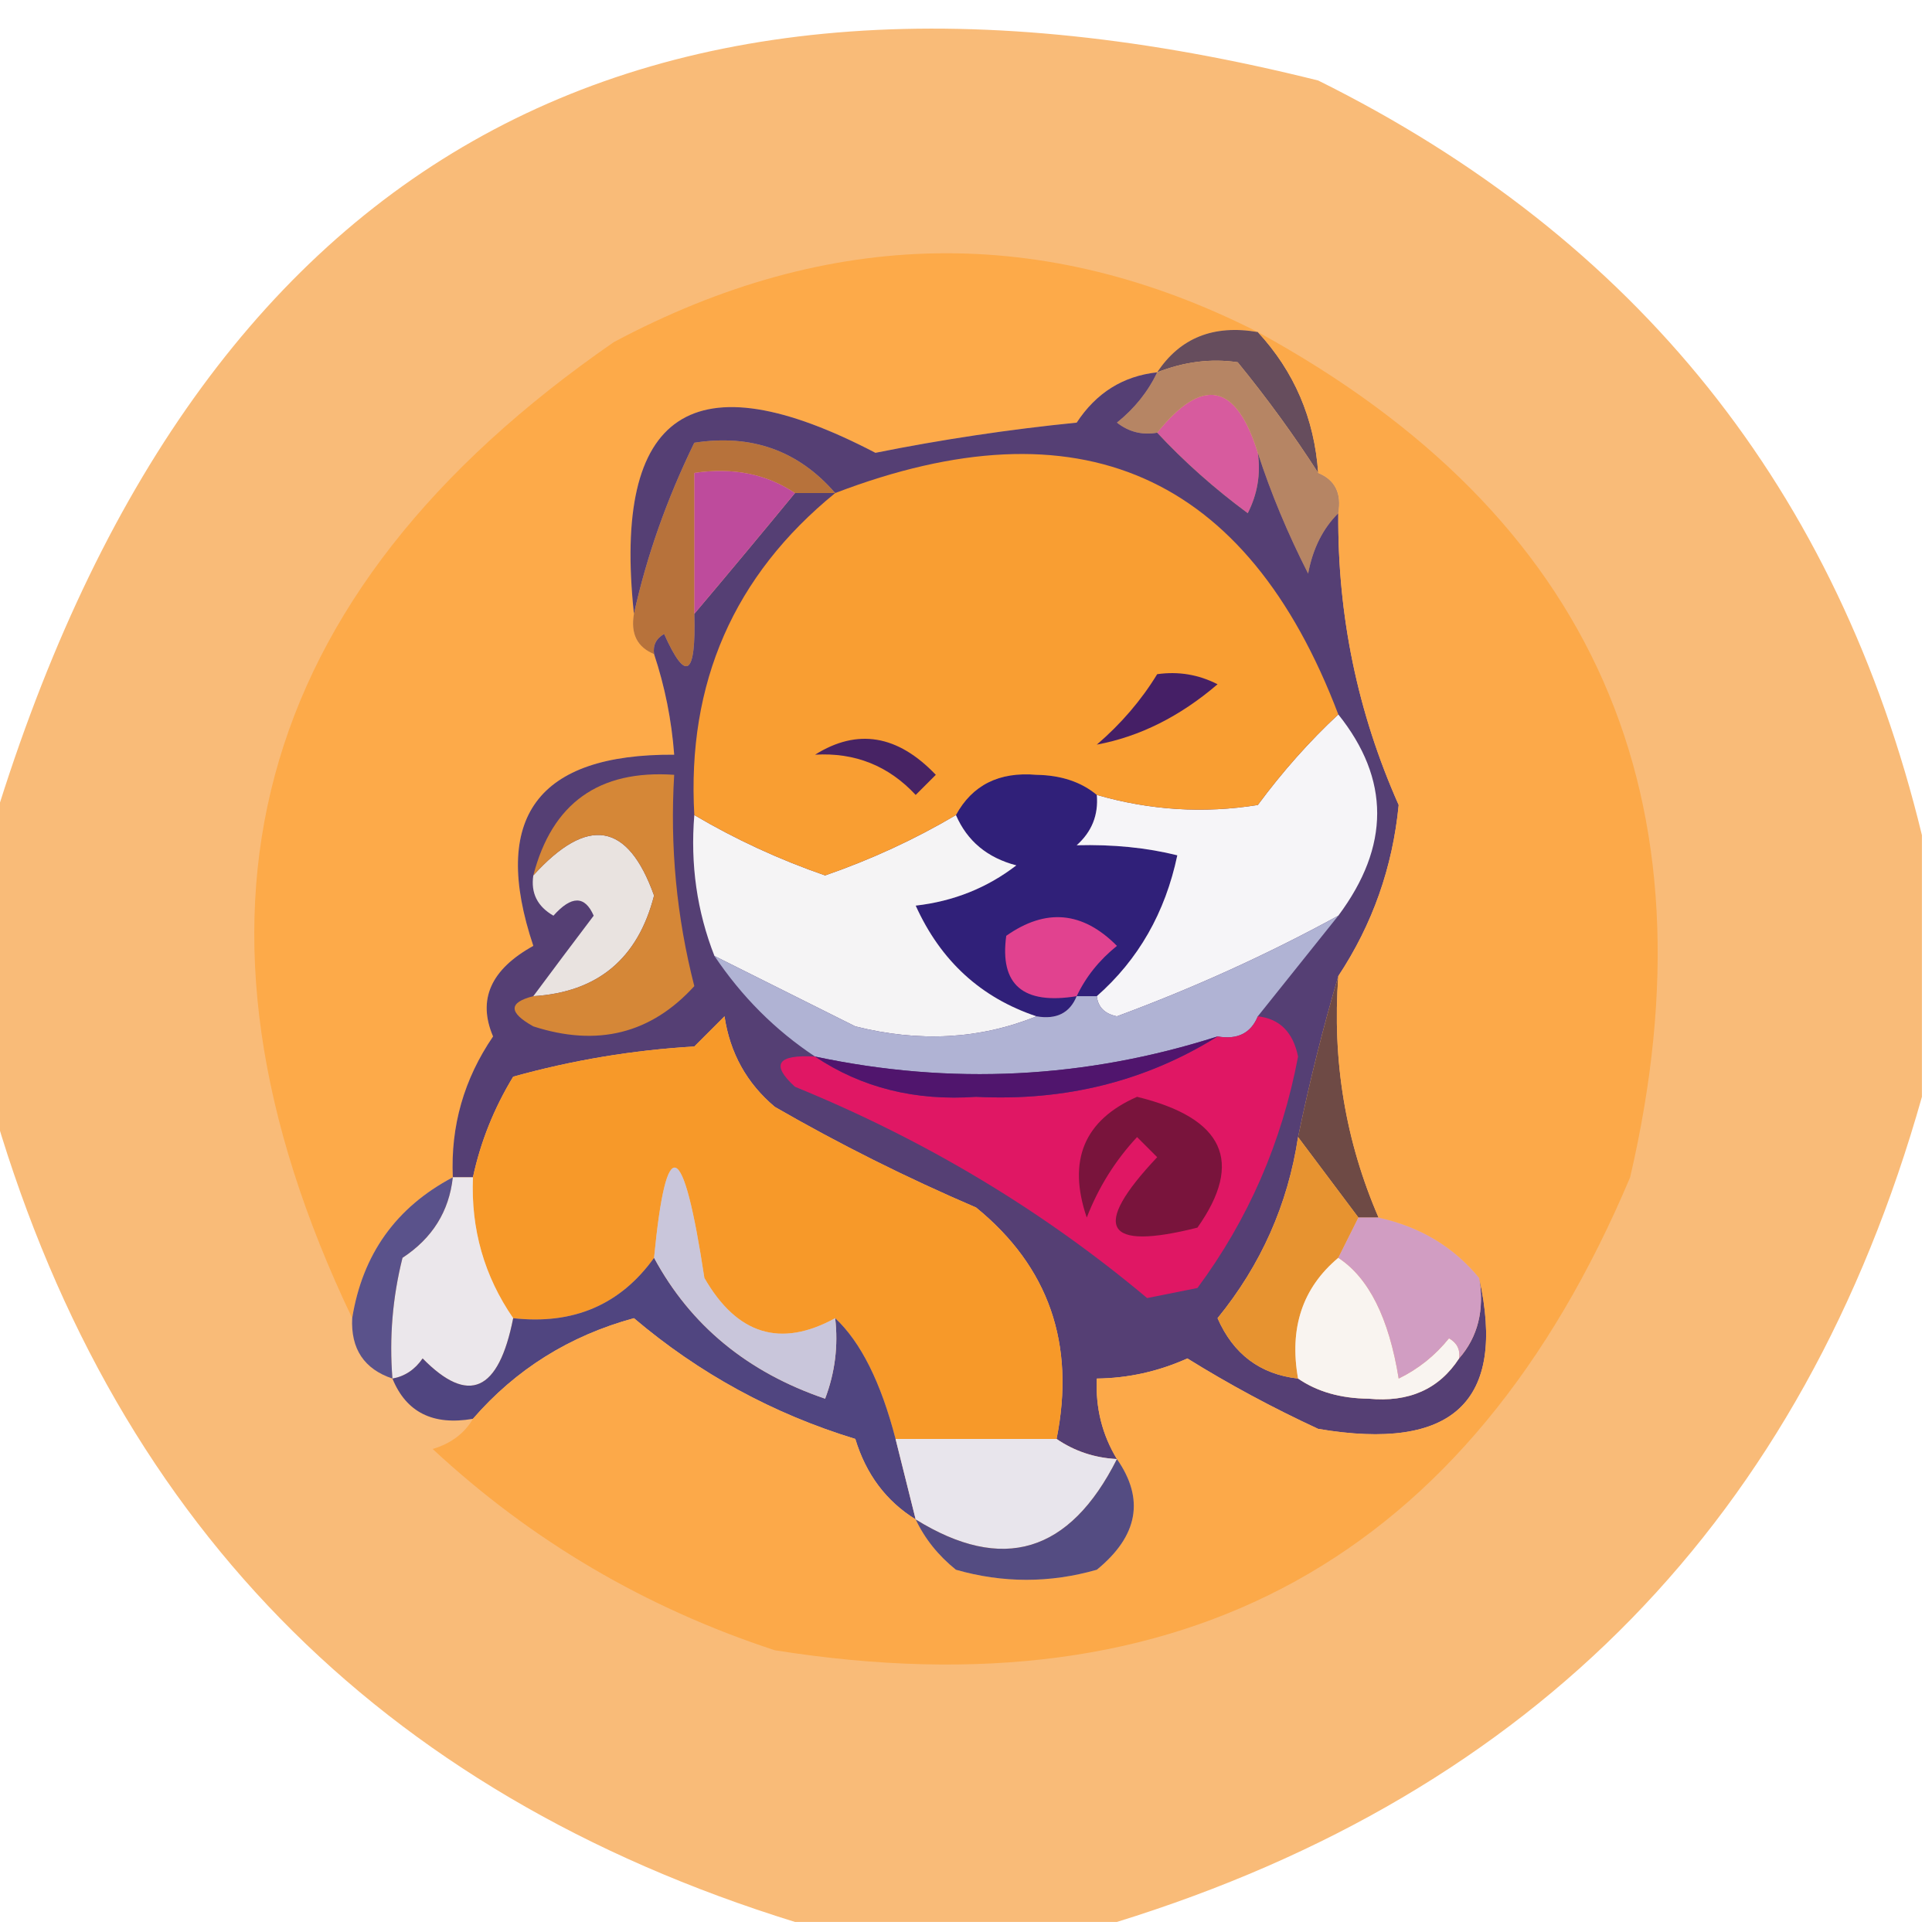 <?xml version="1.0" encoding="UTF-8"?>
<!DOCTYPE svg PUBLIC "-//W3C//DTD SVG 1.1//EN" "http://www.w3.org/Graphics/SVG/1.1/DTD/svg11.dtd">
<svg xmlns="http://www.w3.org/2000/svg" version="1.1" width="96px" height="96px" style="shape-rendering:geometricPrecision; text-rendering:geometricPrecision; image-rendering:optimizeQuality; fill-rule:evenodd; clip-rule:evenodd" xmlns:xlink="http://www.w3.org/1999/xlink">
<g><path style="opacity:0.933" fill="#f8b66e" d="M 95.5,41.5 C 95.5,45.833 95.5,50.167 95.5,54.5C 89.597,75.403 76.264,89.069 55.5,95.5C 50.167,95.5 44.833,95.5 39.5,95.5C 18.736,89.069 5.403,75.403 -0.5,54.5C -0.5,50.167 -0.5,45.833 -0.5,41.5C 9.509,8.005 31.509,-4.495 65.5,4C 81.342,11.861 91.342,24.361 95.5,41.5 Z"/></g>
<g><path style="opacity:1" fill="#fdaa49" d="M 62.5,16.5 C 60.302,16.12 58.635,16.787 57.5,18.5C 55.804,18.685 54.471,19.519 53.5,21C 50.139,21.337 46.806,21.837 43.5,22.5C 34.427,17.765 30.427,20.431 31.5,30.5C 31.328,31.492 31.662,32.158 32.5,32.5C 33.038,34.117 33.371,35.784 33.5,37.5C 26.7,37.459 24.366,40.626 26.5,47C 24.384,48.171 23.718,49.671 24.5,51.5C 23.054,53.618 22.387,55.951 22.5,58.5C 19.677,59.992 18.01,62.326 17.5,65.5C 8.041,45.702 12.374,29.536 30.5,17C 41.223,11.284 51.889,11.117 62.5,16.5 Z"/></g>
<g><path style="opacity:1" fill="#664d5d" d="M 62.5,16.5 C 64.312,18.46 65.312,20.794 65.5,23.5C 64.31,21.645 62.977,19.812 61.5,18C 60.181,17.805 58.847,17.972 57.5,18.5C 58.635,16.787 60.302,16.12 62.5,16.5 Z"/></g>
<g><path style="opacity:1" fill="#d75b9e" d="M 62.5,22.5 C 62.65,23.552 62.483,24.552 62,25.5C 60.333,24.267 58.833,22.933 57.5,21.5C 59.756,18.695 61.423,19.028 62.5,22.5 Z"/></g>
<g><path style="opacity:1" fill="#b68564" d="M 65.5,23.5 C 66.338,23.842 66.672,24.508 66.5,25.5C 65.732,26.262 65.232,27.262 65,28.5C 63.981,26.498 63.148,24.498 62.5,22.5C 61.423,19.028 59.756,18.695 57.5,21.5C 56.761,21.631 56.094,21.464 55.5,21C 56.38,20.292 57.047,19.458 57.5,18.5C 58.847,17.972 60.181,17.805 61.5,18C 62.977,19.812 64.31,21.645 65.5,23.5 Z"/></g>
<g><path style="opacity:1" fill="#b7723b" d="M 41.5,24.5 C 40.833,24.5 40.167,24.5 39.5,24.5C 38.081,23.549 36.415,23.215 34.5,23.5C 34.5,25.833 34.5,28.167 34.5,30.5C 34.587,33.598 34.087,33.932 33,31.5C 32.601,31.728 32.435,32.062 32.5,32.5C 31.662,32.158 31.328,31.492 31.5,30.5C 32.132,27.638 33.132,24.804 34.5,22C 37.339,21.556 39.672,22.39 41.5,24.5 Z"/></g>
<g><path style="opacity:1" fill="#553f74" d="M 57.5,18.5 C 57.047,19.458 56.38,20.292 55.5,21C 56.094,21.464 56.761,21.631 57.5,21.5C 58.833,22.933 60.333,24.267 62,25.5C 62.483,24.552 62.65,23.552 62.5,22.5C 63.148,24.498 63.981,26.498 65,28.5C 65.232,27.262 65.732,26.262 66.5,25.5C 66.454,30.565 67.454,35.399 69.5,40C 69.199,43.097 68.199,45.93 66.5,48.5C 65.745,51.053 65.078,53.72 64.5,56.5C 63.992,59.852 62.658,62.852 60.5,65.5C 61.283,67.288 62.616,68.288 64.5,68.5C 65.449,69.152 66.615,69.486 68,69.5C 70.008,69.693 71.508,69.026 72.5,67.5C 73.434,66.432 73.768,65.099 73.5,63.5C 74.861,69.636 72.195,72.136 65.5,71C 63.238,69.953 61.071,68.787 59,67.5C 57.56,68.148 56.06,68.481 54.5,68.5C 54.433,69.959 54.766,71.292 55.5,72.5C 54.391,72.443 53.391,72.11 52.5,71.5C 53.447,66.778 52.114,62.944 48.5,60C 45.044,58.519 41.711,56.852 38.5,55C 37.107,53.829 36.273,52.329 36,50.5C 35.5,51 35,51.5 34.5,52C 31.447,52.179 28.447,52.679 25.5,53.5C 24.544,55.075 23.877,56.742 23.5,58.5C 23.167,58.5 22.833,58.5 22.5,58.5C 22.387,55.951 23.054,53.618 24.5,51.5C 23.718,49.671 24.384,48.171 26.5,47C 24.366,40.626 26.7,37.459 33.5,37.5C 33.371,35.784 33.038,34.117 32.5,32.5C 32.435,32.062 32.601,31.728 33,31.5C 34.087,33.932 34.587,33.598 34.5,30.5C 36.156,28.54 37.823,26.54 39.5,24.5C 40.167,24.5 40.833,24.5 41.5,24.5C 39.672,22.39 37.339,21.556 34.5,22C 33.132,24.804 32.132,27.638 31.5,30.5C 30.427,20.431 34.427,17.765 43.5,22.5C 46.806,21.837 50.139,21.337 53.5,21C 54.471,19.519 55.804,18.685 57.5,18.5 Z"/></g>
<g><path style="opacity:1" fill="#302079" d="M 54.5,39.5 C 54.586,40.496 54.252,41.329 53.5,42C 55.313,41.954 56.979,42.12 58.5,42.5C 57.9,45.349 56.567,47.682 54.5,49.5C 54.167,49.5 53.833,49.5 53.5,49.5C 53.158,50.338 52.492,50.672 51.5,50.5C 48.74,49.577 46.74,47.744 45.5,45C 47.384,44.784 49.051,44.117 50.5,43C 49.058,42.623 48.058,41.79 47.5,40.5C 48.312,39.007 49.645,38.34 51.5,38.5C 52.726,38.52 53.726,38.853 54.5,39.5 Z"/></g>
<g><path style="opacity:1" fill="#e9e3e0" d="M 26.5,49.5 C 27.476,48.185 28.476,46.852 29.5,45.5C 29.062,44.494 28.396,44.494 27.5,45.5C 26.703,45.043 26.369,44.376 26.5,43.5C 29.2,40.52 31.2,40.854 32.5,44.5C 31.698,47.637 29.698,49.304 26.5,49.5 Z"/></g>
<g><path style="opacity:1" fill="#f5f4f5" d="M 34.5,40.5 C 36.552,41.71 38.718,42.71 41,43.5C 43.282,42.71 45.448,41.71 47.5,40.5C 48.058,41.79 49.058,42.623 50.5,43C 49.051,44.117 47.384,44.784 45.5,45C 46.74,47.744 48.74,49.577 51.5,50.5C 48.697,51.638 45.697,51.804 42.5,51C 40.114,49.807 37.78,48.64 35.5,47.5C 34.631,45.283 34.298,42.95 34.5,40.5 Z"/></g>
<g><path style="opacity:1" fill="#f6f5f8" d="M 66.5,35.5 C 69.075,38.718 69.075,42.051 66.5,45.5C 63.005,47.412 59.338,49.079 55.5,50.5C 54.893,50.376 54.56,50.043 54.5,49.5C 56.567,47.682 57.9,45.349 58.5,42.5C 56.979,42.12 55.313,41.954 53.5,42C 54.252,41.329 54.586,40.496 54.5,39.5C 57.141,40.263 59.808,40.43 62.5,40C 63.733,38.333 65.067,36.833 66.5,35.5 Z"/></g>
<g><path style="opacity:1" fill="#be4b9c" d="M 39.5,24.5 C 37.823,26.54 36.156,28.54 34.5,30.5C 34.5,28.167 34.5,25.833 34.5,23.5C 36.415,23.215 38.081,23.549 39.5,24.5 Z"/></g>
<g><path style="opacity:1" fill="#f99e32" d="M 66.5,35.5 C 65.067,36.833 63.733,38.333 62.5,40C 59.808,40.43 57.141,40.263 54.5,39.5C 53.726,38.853 52.726,38.52 51.5,38.5C 49.645,38.34 48.312,39.007 47.5,40.5C 45.448,41.71 43.282,42.71 41,43.5C 38.718,42.71 36.552,41.71 34.5,40.5C 34.129,33.935 36.462,28.602 41.5,24.5C 53.615,19.864 61.948,23.53 66.5,35.5 Z"/></g>
<g><path style="opacity:1" fill="#451f66" d="M 57.5,33.5 C 58.552,33.35 59.552,33.517 60.5,34C 58.631,35.602 56.631,36.602 54.5,37C 55.71,35.961 56.71,34.794 57.5,33.5 Z"/></g>
<g><path style="opacity:1" fill="#472364" d="M 40.5,37.5 C 42.605,36.181 44.605,36.514 46.5,38.5C 46.167,38.833 45.833,39.167 45.5,39.5C 44.15,38.05 42.483,37.383 40.5,37.5 Z"/></g>
<g><path style="opacity:1" fill="#e1428f" d="M 53.5,49.5 C 50.834,49.934 49.667,48.934 50,46.5C 51.965,45.115 53.798,45.282 55.5,47C 54.62,47.708 53.953,48.542 53.5,49.5 Z"/></g>
<g><path style="opacity:1" fill="#d58737" d="M 26.5,49.5 C 29.698,49.304 31.698,47.637 32.5,44.5C 31.2,40.854 29.2,40.52 26.5,43.5C 27.43,39.907 29.763,38.241 33.5,38.5C 33.285,42.059 33.618,45.559 34.5,49C 32.349,51.365 29.683,52.031 26.5,51C 25.262,50.31 25.262,49.81 26.5,49.5 Z"/></g>
<g><path style="opacity:1" fill="#b0b3d4" d="M 66.5,45.5 C 65.167,47.167 63.833,48.833 62.5,50.5C 62.158,51.338 61.492,51.672 60.5,51.5C 53.919,53.602 47.252,53.935 40.5,52.5C 38.527,51.194 36.861,49.527 35.5,47.5C 37.78,48.64 40.114,49.807 42.5,51C 45.697,51.804 48.697,51.638 51.5,50.5C 52.492,50.672 53.158,50.338 53.5,49.5C 53.833,49.5 54.167,49.5 54.5,49.5C 54.56,50.043 54.893,50.376 55.5,50.5C 59.338,49.079 63.005,47.412 66.5,45.5 Z"/></g>
<g><path style="opacity:1" fill="#e01764" d="M 62.5,50.5 C 63.586,50.62 64.253,51.287 64.5,52.5C 63.698,56.751 62.031,60.584 59.5,64C 58.667,64.167 57.833,64.333 57,64.5C 51.809,60.145 45.976,56.645 39.5,54C 38.288,52.893 38.621,52.393 40.5,52.5C 42.807,54.047 45.473,54.714 48.5,54.5C 52.931,54.726 56.931,53.726 60.5,51.5C 61.492,51.672 62.158,51.338 62.5,50.5 Z"/></g>
<g><path style="opacity:1" fill="#50156d" d="M 60.5,51.5 C 56.931,53.726 52.931,54.726 48.5,54.5C 45.473,54.714 42.807,54.047 40.5,52.5C 47.252,53.935 53.919,53.602 60.5,51.5 Z"/></g>
<g><path style="opacity:1" fill="#f79929" d="M 52.5,71.5 C 49.833,71.5 47.167,71.5 44.5,71.5C 43.771,68.685 42.771,66.685 41.5,65.5C 38.788,66.987 36.621,66.321 35,63.5C 33.944,56.54 33.111,56.207 32.5,62.5C 30.824,64.834 28.491,65.834 25.5,65.5C 24.061,63.412 23.394,61.079 23.5,58.5C 23.877,56.742 24.544,55.075 25.5,53.5C 28.447,52.679 31.447,52.179 34.5,52C 35,51.5 35.5,51 36,50.5C 36.273,52.329 37.107,53.829 38.5,55C 41.711,56.852 45.044,58.519 48.5,60C 52.114,62.944 53.447,66.778 52.5,71.5 Z"/></g>
<g><path style="opacity:1" fill="#6e4a45" d="M 66.5,48.5 C 66.191,52.705 66.857,56.705 68.5,60.5C 68.167,60.5 67.833,60.5 67.5,60.5C 66.5,59.167 65.5,57.833 64.5,56.5C 65.078,53.72 65.745,51.053 66.5,48.5 Z"/></g>
<g><path style="opacity:1" fill="#79143c" d="M 56.5,54.5 C 60.817,55.554 61.817,57.721 59.5,61C 54.869,62.169 54.202,61.002 57.5,57.5C 57.167,57.167 56.833,56.833 56.5,56.5C 55.416,57.665 54.583,58.998 54,60.5C 53.034,57.66 53.867,55.66 56.5,54.5 Z"/></g>
<g><path style="opacity:1" fill="#e79330" d="M 64.5,56.5 C 65.5,57.833 66.5,59.167 67.5,60.5C 67.167,61.167 66.833,61.833 66.5,62.5C 64.72,63.99 64.053,65.99 64.5,68.5C 62.616,68.288 61.283,67.288 60.5,65.5C 62.658,62.852 63.992,59.852 64.5,56.5 Z"/></g>
<g><path style="opacity:1" fill="#ebe7eb" d="M 22.5,58.5 C 22.833,58.5 23.167,58.5 23.5,58.5C 23.394,61.079 24.061,63.412 25.5,65.5C 24.78,69.157 23.28,69.824 21,67.5C 20.617,68.056 20.117,68.389 19.5,68.5C 19.338,66.473 19.505,64.473 20,62.5C 21.481,61.529 22.315,60.196 22.5,58.5 Z"/></g>
<g><path style="opacity:1" fill="#f9f4f0" d="M 66.5,62.5 C 68.015,63.493 69.015,65.493 69.5,68.5C 70.478,68.023 71.311,67.357 72,66.5C 72.399,66.728 72.565,67.062 72.5,67.5C 71.508,69.026 70.008,69.693 68,69.5C 66.615,69.486 65.449,69.152 64.5,68.5C 64.053,65.99 64.72,63.99 66.5,62.5 Z"/></g>
<g><path style="opacity:1" fill="#5a528b" d="M 22.5,58.5 C 22.315,60.196 21.481,61.529 20,62.5C 19.505,64.473 19.338,66.473 19.5,68.5C 18.094,68.027 17.427,67.027 17.5,65.5C 18.01,62.326 19.677,59.992 22.5,58.5 Z"/></g>
<g><path style="opacity:1" fill="#d19dc2" d="M 67.5,60.5 C 67.833,60.5 68.167,60.5 68.5,60.5C 70.565,60.953 72.232,61.953 73.5,63.5C 73.768,65.099 73.434,66.432 72.5,67.5C 72.565,67.062 72.399,66.728 72,66.5C 71.311,67.357 70.478,68.023 69.5,68.5C 69.015,65.493 68.015,63.493 66.5,62.5C 66.833,61.833 67.167,61.167 67.5,60.5 Z"/></g>
<g><path style="opacity:1" fill="#504580" d="M 32.5,62.5 C 34.311,65.855 37.145,68.189 41,69.5C 41.49,68.207 41.657,66.873 41.5,65.5C 42.771,66.685 43.771,68.685 44.5,71.5C 44.833,72.833 45.167,74.167 45.5,75.5C 44.035,74.594 43.035,73.261 42.5,71.5C 38.409,70.25 34.742,68.25 31.5,65.5C 28.304,66.371 25.637,68.037 23.5,70.5C 21.517,70.843 20.183,70.177 19.5,68.5C 20.117,68.389 20.617,68.056 21,67.5C 23.28,69.824 24.78,69.157 25.5,65.5C 28.491,65.834 30.824,64.834 32.5,62.5 Z"/></g>
<g><path style="opacity:1" fill="#c9c6db" d="M 41.5,65.5 C 41.657,66.873 41.49,68.207 41,69.5C 37.145,68.189 34.311,65.855 32.5,62.5C 33.111,56.207 33.944,56.54 35,63.5C 36.621,66.321 38.788,66.987 41.5,65.5 Z"/></g>
<g><path style="opacity:1" fill="#fca949" d="M 62.5,16.5 C 79.225,25.632 85.391,39.632 81,58.5C 73.031,77.404 58.864,85.237 38.5,82C 32.073,79.894 26.406,76.561 21.5,72C 22.416,71.722 23.082,71.222 23.5,70.5C 25.637,68.037 28.304,66.371 31.5,65.5C 34.742,68.25 38.409,70.25 42.5,71.5C 43.035,73.261 44.035,74.594 45.5,75.5C 45.953,76.458 46.62,77.292 47.5,78C 49.833,78.667 52.167,78.667 54.5,78C 56.553,76.322 56.887,74.489 55.5,72.5C 54.766,71.292 54.433,69.959 54.5,68.5C 56.06,68.481 57.56,68.148 59,67.5C 61.071,68.787 63.238,69.953 65.5,71C 72.195,72.136 74.861,69.636 73.5,63.5C 72.232,61.953 70.565,60.953 68.5,60.5C 66.857,56.705 66.191,52.705 66.5,48.5C 68.199,45.93 69.199,43.097 69.5,40C 67.454,35.399 66.454,30.565 66.5,25.5C 66.672,24.508 66.338,23.842 65.5,23.5C 65.312,20.794 64.312,18.46 62.5,16.5 Z"/></g>
<g><path style="opacity:1" fill="#e8e5ec" d="M 44.5,71.5 C 47.167,71.5 49.833,71.5 52.5,71.5C 53.391,72.11 54.391,72.443 55.5,72.5C 53.149,77.175 49.816,78.175 45.5,75.5C 45.167,74.167 44.833,72.833 44.5,71.5 Z"/></g>
<g><path style="opacity:1" fill="#544c82" d="M 55.5,72.5 C 56.887,74.489 56.553,76.322 54.5,78C 52.167,78.667 49.833,78.667 47.5,78C 46.62,77.292 45.953,76.458 45.5,75.5C 49.816,78.175 53.149,77.175 55.5,72.5 Z"/></g>
</svg>
